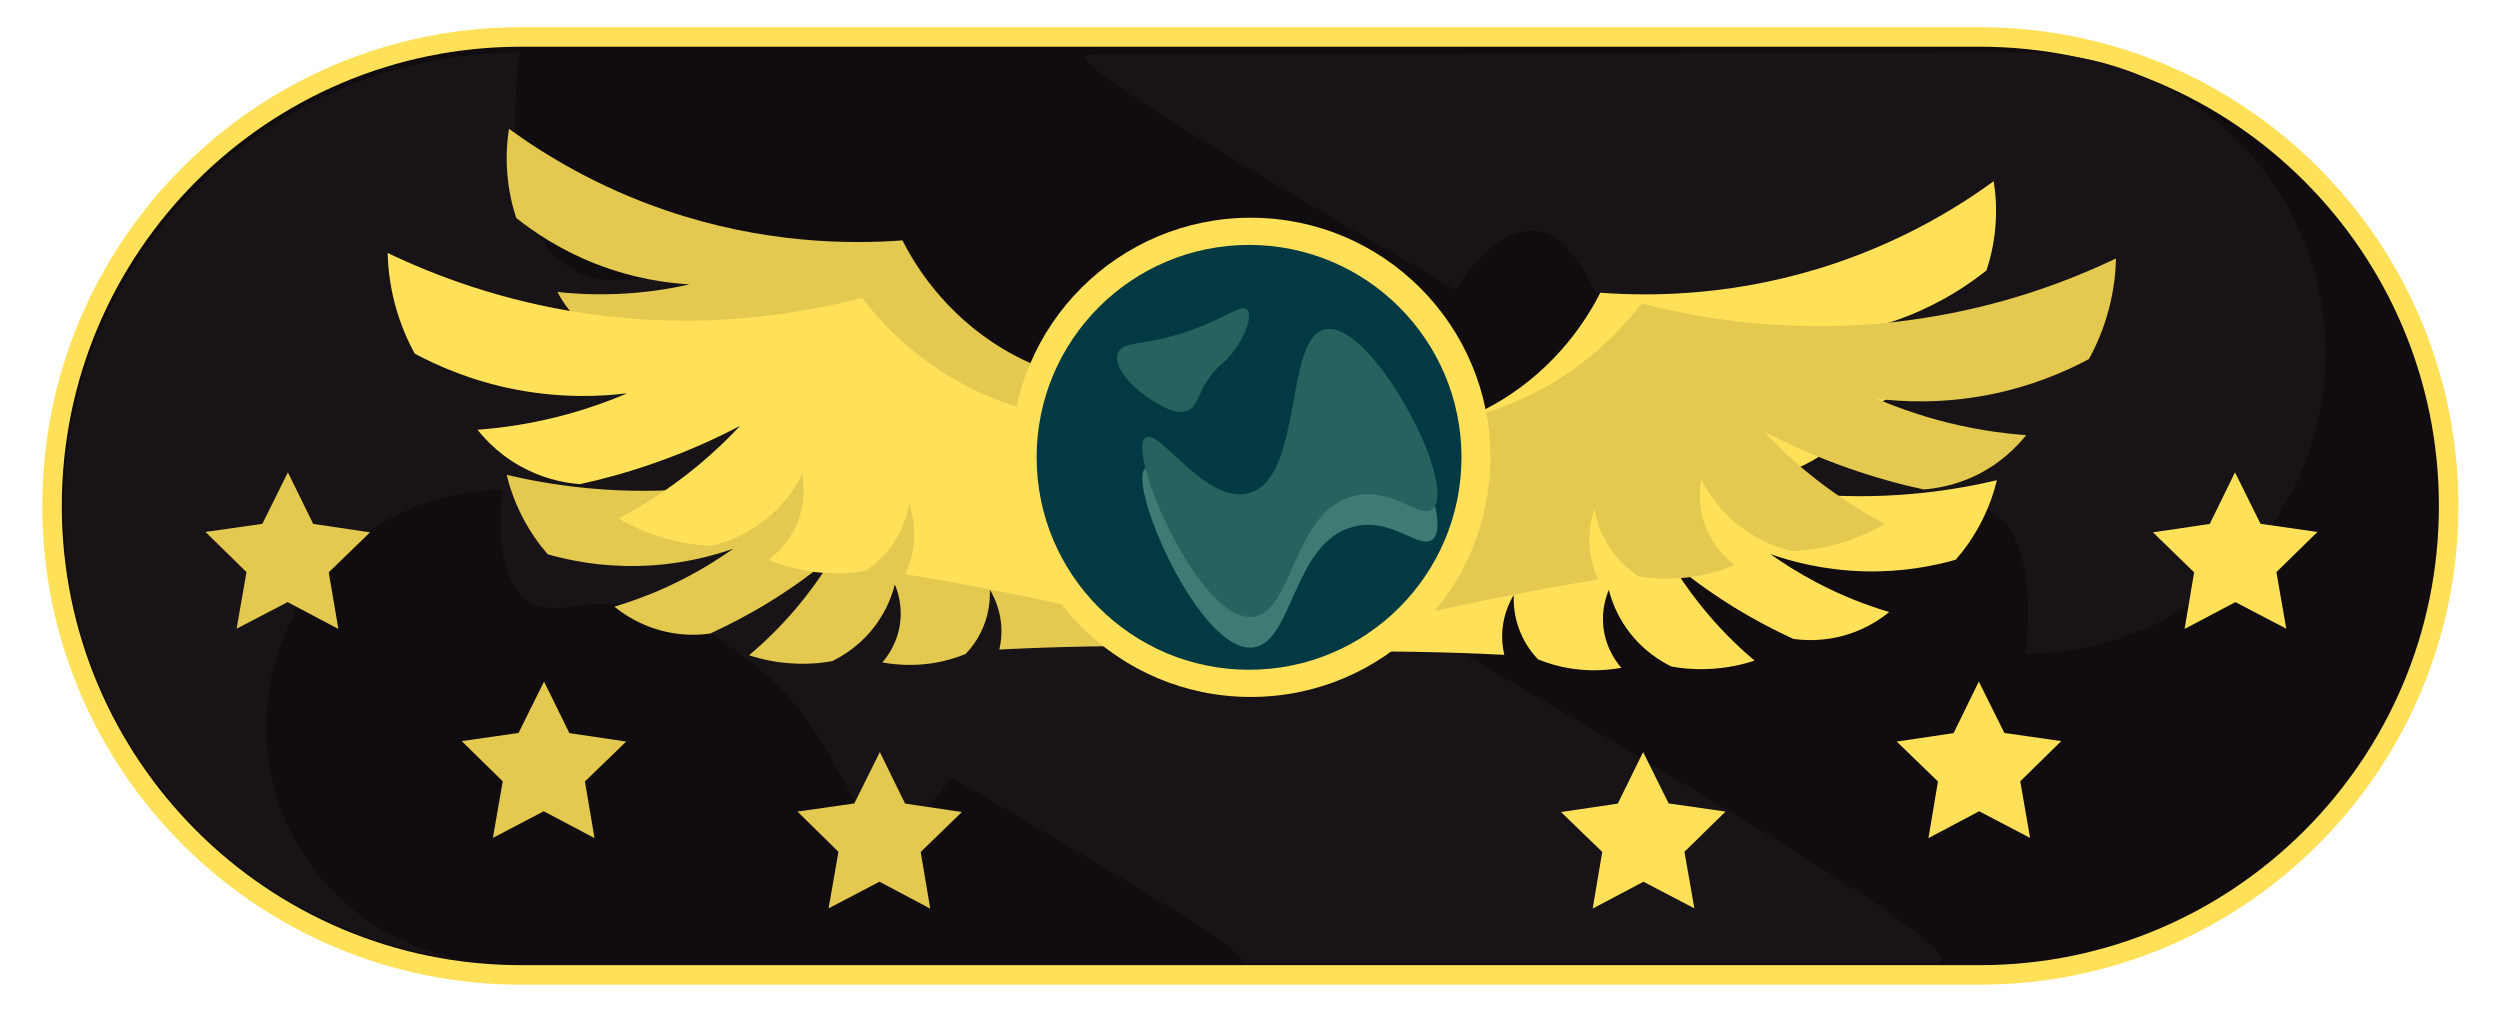 <?xml version="1.0" encoding="utf-8"?>
<!-- Generator: Adobe Illustrator 24.0.2, SVG Export Plug-In . SVG Version: 6.00 Build 0)  -->
<!DOCTYPE svg PUBLIC "-//W3C//DTD SVG 1.0//EN" "http://www.w3.org/TR/2001/REC-SVG-20010904/DTD/svg10.dtd">
<svg version="1.0" id="Слой_1" xmlns:x="http://ns.adobe.com/Extensibility/1.0/" xmlns:i="http://ns.adobe.com/AdobeIllustrator/10.0/" xmlns:graph="http://ns.adobe.com/Graphs/1.0/"
	 xmlns="http://www.w3.org/2000/svg" xmlns:xlink="http://www.w3.org/1999/xlink" x="0px" y="0px" width="32px" height="13px"
	 viewBox="0 0 32 13" enable-background="new 0 0 32 13" xml:space="preserve">
<path fill="#110C10" stroke="#FFE159" stroke-width="0.25" stroke-miterlimit="10" d="M6.669,0.473h18.671
	c3.315,0,6.003,2.688,6.003,6.003v0c0,3.315-2.688,6.003-6.003,6.003H6.669
	c-3.315,0-6.003-2.688-6.003-6.003V6.476C0.666,3.161,3.354,0.473,6.669,0.473z"/>
<path fill="#181317" d="M6.642,0.675C6.537,1.687,6.554,2.938,7.274,3.414
	c0.544,0.36,1.117,0.03,2.135,0.071C10.96,3.548,12.1,4.416,12.75,4.911
	c2.237,1.704,2.263,3.949,3.434,3.982c0.343,0.01,0.856-0.169,1.503-1.138
	c1.866,1.089,3.618,2.116,4.923,2.918c0.468,0.288,0.878,0.547,1.216,0.77
	c0.833,0.551,1.222,0.882,0.935,0.882H6.642c-3.217,0-5.825-2.608-5.825-5.825
	V6.5C0.817,3.283,3.425,0.675,6.642,0.675z"/>
<path fill="#110C10" d="M6.434,6.27C6.379,6.796,6.388,7.446,6.762,7.694
	c0.283,0.187,0.581,0.015,1.109,0.037c0.807,0.032,1.399,0.484,1.737,0.741
	c1.163,0.886,1.176,2.053,1.785,2.07c0.178,0.005,0.445-0.088,0.781-0.592
	c0.97,0.566,1.88,1.1,2.559,1.517c0.243,0.15,0.457,0.284,0.632,0.4
	c0.433,0.286,0.635,0.458,0.486,0.458h-9.417c-1.672,0-3.028-1.356-3.028-3.028
	V9.297C3.406,7.625,4.762,6.27,6.434,6.27z"/>
<path fill="#181317" d="M25.929,8.366c0.068-0.668,0.055-1.494-0.421-1.808
	c-0.36-0.237-0.737-0.018-1.409-0.044c-1.025-0.039-1.778-0.611-2.208-0.937
	c-1.479-1.122-1.5-2.604-2.272-2.624c-0.227-0.006-0.565,0.113-0.991,0.754
	c-1.233-0.717-2.392-1.392-3.254-1.92c-0.309-0.189-0.581-0.36-0.804-0.507
	c-0.551-0.363-0.808-0.581-0.618-0.581l11.961-0.025
	c2.124-0.005,3.849,1.714,3.854,3.838v0
	C29.771,6.636,28.053,8.362,25.929,8.366z"/>
<path fill="#E4C950" d="M15.491,7.9c-0.579-0.3-1.201-0.599-1.864-0.891
	c-0.75-0.331-1.473-0.616-2.159-0.862c0.048-0.066,0.111-0.169,0.152-0.306
	c0.058-0.191,0.046-0.356,0.032-0.449c-0.034,0.092-0.105,0.252-0.255,0.403
	c-0.129,0.13-0.263,0.201-0.349,0.238c-0.123-0.002-0.28-0.016-0.455-0.061
	c-0.25-0.065-0.442-0.168-0.57-0.251c0.078-0.039,0.276-0.15,0.41-0.388
	c0.111-0.197,0.122-0.383,0.122-0.471c-0.078,0.103-0.211,0.253-0.416,0.378
	c-0.286,0.175-0.562,0.21-0.704,0.218C9.314,5.429,9.168,5.385,9.01,5.313
	C8.78,5.209,8.606,5.081,8.484,4.977c0.275-0.086,0.599-0.214,0.942-0.404
	c0.211-0.117,0.395-0.239,0.554-0.356c-0.285,0.088-0.617,0.172-0.992,0.231
	C8.678,4.496,8.391,4.52,8.134,4.528C8.005,4.494,7.812,4.426,7.612,4.283
	C7.348,4.093,7.204,3.867,7.135,3.737c0.283,0.031,0.625,0.044,1.01,0.01
	c0.252-0.022,0.48-0.061,0.681-0.107C8.532,3.623,8.106,3.565,7.628,3.378
	C7.172,3.2,6.833,2.969,6.608,2.79c-0.048-0.145-0.097-0.339-0.115-0.572
	C6.475,1.992,6.492,1.797,6.515,1.649c0.462,0.336,1.135,0.746,2.012,1.045
	c1.251,0.426,2.35,0.433,3.024,0.383c0.153,0.301,0.531,0.936,1.288,1.389
	c0.459,0.274,0.894,0.384,1.187,0.432c0.022-0.055-0.009-1.248,0.023-1.321
	c0.028-0.064,0.065-0.11,0.091-0.137c0.064-0.059,0.201-0.171,0.408-0.222
	c0.281-0.069,0.509,0.018,0.586,0.052c0.101,0.07,0.306,0.234,0.447,0.521
	c0.138,0.28,0.145,0.535,0.14,0.658C15.645,5.599,15.568,6.749,15.491,7.9z"/>
<path fill="#E4C950" d="M17.178,8.379c-0.65-0.053-1.339-0.089-2.063-0.103
	c-0.82-0.015-1.596,0.001-2.324,0.038c0.019-0.08,0.037-0.199,0.022-0.341
	c-0.021-0.199-0.095-0.346-0.144-0.426c0.005,0.098-0,0.273-0.08,0.47
	c-0.069,0.17-0.165,0.287-0.23,0.355c-0.115,0.046-0.264,0.094-0.443,0.12
	C11.661,8.528,11.444,8.506,11.294,8.479c0.057-0.066,0.197-0.245,0.229-0.516
	c0.026-0.224-0.035-0.4-0.069-0.482c-0.032,0.125-0.097,0.314-0.238,0.509
	c-0.197,0.272-0.437,0.411-0.565,0.473c-0.123,0.022-0.275,0.038-0.448,0.032
	c-0.253-0.008-0.463-0.058-0.615-0.108c0.221-0.186,0.47-0.428,0.713-0.736
	c0.149-0.189,0.272-0.373,0.374-0.542c-0.228,0.191-0.503,0.397-0.826,0.596
	C9.58,7.87,9.324,8.002,9.091,8.109C8.959,8.128,8.754,8.14,8.514,8.084
	c-0.317-0.073-0.536-0.226-0.65-0.319c0.273-0.081,0.594-0.201,0.935-0.381
	c0.224-0.118,0.419-0.242,0.587-0.361C9.108,7.121,8.693,7.232,8.179,7.244
	c-0.489,0.012-0.891-0.07-1.168-0.149C6.911,6.98,6.791,6.82,6.684,6.612
	C6.581,6.41,6.521,6.224,6.485,6.078c0.556,0.131,1.335,0.25,2.26,0.187
	c1.319-0.09,2.335-0.508,2.937-0.815c0.258,0.218,0.851,0.659,1.724,0.784
	c0.529,0.076,0.973,0.01,1.261-0.059c-0.001-0.059-0.49-1.147-0.489-1.228
	c0.001-0.07,0.018-0.126,0.032-0.162c0.036-0.079,0.119-0.235,0.291-0.362
	c0.232-0.172,0.477-0.18,0.561-0.179c0.12,0.026,0.373,0.097,0.614,0.308
	c0.235,0.205,0.34,0.438,0.383,0.553C16.432,6.197,16.805,7.288,17.178,8.379z"/>
<path fill="#FFE159" d="M16.563,8.511c-0.727-0.221-1.502-0.434-2.323-0.629
	c-0.929-0.221-1.817-0.395-2.655-0.534c0.042-0.086,0.092-0.217,0.11-0.382
	c0.026-0.231-0.023-0.418-0.058-0.521c-0.019,0.113-0.068,0.311-0.207,0.515
	c-0.12,0.176-0.259,0.286-0.35,0.347c-0.142,0.024-0.324,0.041-0.534,0.026
	c-0.3-0.021-0.542-0.1-0.706-0.168c0.081-0.061,0.285-0.23,0.388-0.531
	c0.085-0.249,0.06-0.464,0.041-0.566c-0.067,0.134-0.188,0.334-0.397,0.52
	C9.58,6.849,9.272,6.947,9.111,6.986C8.965,6.98,8.788,6.961,8.593,6.912
	C8.307,6.84,8.08,6.731,7.919,6.637c0.297-0.157,0.641-0.371,0.994-0.661
	C9.13,5.798,9.315,5.619,9.473,5.451C9.166,5.612,8.802,5.778,8.385,5.924
	C8.039,6.046,7.716,6.133,7.423,6.197C7.269,6.185,7.032,6.148,6.773,6.025
	C6.43,5.864,6.218,5.634,6.112,5.501C6.443,5.476,6.837,5.42,7.271,5.3
	c0.284-0.079,0.537-0.171,0.758-0.266c-0.34,0.042-0.841,0.065-1.428-0.048
	C6.041,4.878,5.603,4.684,5.308,4.526C5.223,4.37,5.126,4.158,5.056,3.895
	c-0.068-0.256-0.09-0.482-0.094-0.657c0.6,0.287,1.457,0.615,2.526,0.773
	c1.524,0.225,2.784,0.001,3.546-0.199c0.239,0.313,0.805,0.961,1.768,1.321
	c0.583,0.218,1.105,0.252,1.451,0.246c0.014-0.068-0.274-1.428-0.252-1.519
	c0.019-0.08,0.052-0.139,0.076-0.176c0.06-0.081,0.194-0.238,0.421-0.34
	c0.307-0.138,0.588-0.086,0.683-0.064c0.131,0.059,0.4,0.203,0.623,0.503
	c0.217,0.292,0.278,0.583,0.299,0.725C16.255,5.841,16.409,7.176,16.563,8.511z"/>
<path fill="#FFE159" d="M16.545,8.57c0.579-0.3,1.201-0.599,1.864-0.891
	c0.75-0.331,1.473-0.616,2.159-0.862c-0.048-0.066-0.111-0.169-0.152-0.306
	c-0.058-0.191-0.046-0.356-0.032-0.449c0.034,0.092,0.105,0.252,0.255,0.403
	c0.129,0.13,0.263,0.201,0.349,0.238c0.123-0.002,0.28-0.016,0.455-0.061
	c0.25-0.065,0.442-0.168,0.57-0.251c-0.078-0.039-0.276-0.15-0.41-0.388
	c-0.111-0.197-0.122-0.383-0.122-0.471c0.078,0.103,0.211,0.253,0.416,0.378
	c0.286,0.175,0.562,0.21,0.704,0.218C22.722,6.1,22.868,6.056,23.026,5.984
	c0.23-0.105,0.404-0.232,0.526-0.337c-0.275-0.086-0.599-0.214-0.942-0.404
	c-0.211-0.117-0.395-0.239-0.554-0.356c0.285,0.088,0.617,0.172,0.992,0.231
	c0.311,0.049,0.598,0.072,0.854,0.081c0.129-0.034,0.323-0.102,0.523-0.246
	c0.264-0.189,0.407-0.416,0.476-0.545c-0.283,0.031-0.625,0.044-1.01,0.01
	c-0.252-0.022-0.48-0.061-0.681-0.107c0.294-0.017,0.72-0.075,1.198-0.262
	c0.455-0.178,0.795-0.409,1.019-0.588c0.048-0.145,0.097-0.339,0.115-0.572
	c0.018-0.226,0.001-0.421-0.023-0.569C25.058,2.655,24.386,3.065,23.508,3.364
	c-1.251,0.426-2.35,0.433-3.024,0.383c-0.153,0.301-0.531,0.936-1.288,1.389
	c-0.459,0.274-0.894,0.384-1.187,0.432c-0.022-0.055,0.009-1.248-0.023-1.321
	c-0.028-0.064-0.065-0.11-0.091-0.137c-0.064-0.059-0.201-0.171-0.408-0.222
	c-0.281-0.069-0.509,0.018-0.586,0.052c-0.101,0.07-0.306,0.234-0.447,0.521
	c-0.138,0.28-0.145,0.535-0.14,0.658C16.391,6.269,16.468,7.42,16.545,8.57z"/>
<path fill="#FFE159" d="M14.868,8.447c0.65-0.053,1.339-0.089,2.063-0.103
	c0.82-0.015,1.596,0.001,2.324,0.038c-0.019-0.08-0.037-0.199-0.022-0.341
	c0.021-0.199,0.095-0.346,0.144-0.426c-0.005,0.098,0,0.273,0.08,0.47
	c0.069,0.17,0.165,0.287,0.23,0.355c0.115,0.046,0.264,0.094,0.443,0.12
	c0.256,0.037,0.473,0.015,0.623-0.012c-0.057-0.066-0.197-0.245-0.229-0.516
	c-0.026-0.224,0.035-0.4,0.069-0.482c0.032,0.125,0.097,0.314,0.238,0.509
	c0.197,0.272,0.437,0.411,0.565,0.473c0.123,0.022,0.275,0.038,0.448,0.032
	c0.253-0.008,0.463-0.058,0.615-0.108c-0.221-0.186-0.47-0.428-0.713-0.736
	c-0.149-0.189-0.272-0.373-0.374-0.542c0.228,0.191,0.503,0.397,0.826,0.596
	c0.268,0.165,0.523,0.297,0.757,0.404c0.132,0.018,0.337,0.03,0.577-0.025
	c0.317-0.073,0.536-0.226,0.65-0.319c-0.273-0.081-0.594-0.201-0.935-0.381
	c-0.224-0.118-0.419-0.242-0.587-0.361c0.278,0.098,0.693,0.208,1.206,0.221
	c0.489,0.012,0.891-0.07,1.168-0.149c0.1-0.115,0.221-0.276,0.327-0.483
	c0.104-0.202,0.164-0.388,0.199-0.534c-0.556,0.131-1.335,0.25-2.26,0.187
	c-1.319-0.09-2.335-0.508-2.937-0.815c-0.258,0.218-0.851,0.659-1.724,0.784
	c-0.529,0.076-0.973,0.01-1.261-0.059c0.001-0.059,0.49-1.147,0.489-1.228
	c-0.001-0.07-0.018-0.126-0.032-0.162c-0.036-0.079-0.119-0.235-0.291-0.362
	c-0.232-0.172-0.477-0.18-0.561-0.179c-0.12,0.026-0.373,0.097-0.614,0.308
	c-0.235,0.205-0.34,0.438-0.383,0.553C15.614,6.265,15.241,7.356,14.868,8.447z"/>
<path fill="#E4C950" d="M15.483,8.579c0.727-0.221,1.502-0.434,2.323-0.629
	c0.929-0.221,1.817-0.395,2.655-0.534c-0.042-0.086-0.092-0.217-0.11-0.382
	c-0.026-0.231,0.023-0.418,0.058-0.521c0.019,0.113,0.068,0.311,0.207,0.515
	c0.12,0.176,0.259,0.286,0.35,0.347c0.142,0.024,0.324,0.041,0.534,0.026
	c0.3-0.021,0.542-0.1,0.706-0.168c-0.081-0.061-0.285-0.23-0.388-0.531
	c-0.085-0.249-0.06-0.464-0.041-0.566c0.067,0.134,0.188,0.334,0.397,0.52
	c0.291,0.261,0.599,0.359,0.761,0.399c0.146-0.006,0.323-0.025,0.518-0.074
	c0.286-0.071,0.512-0.181,0.674-0.275c-0.297-0.157-0.641-0.371-0.994-0.661
	c-0.217-0.178-0.402-0.357-0.56-0.525c0.307,0.161,0.671,0.327,1.088,0.473
	c0.346,0.121,0.67,0.209,0.962,0.272c0.155-0.012,0.391-0.049,0.651-0.171
	c0.342-0.162,0.554-0.391,0.661-0.524c-0.331-0.024-0.725-0.081-1.159-0.201
	c-0.284-0.079-0.537-0.171-0.758-0.266c0.34,0.042,0.841,0.065,1.428-0.048
	c0.559-0.108,0.997-0.301,1.292-0.459c0.086-0.156,0.183-0.368,0.253-0.631
	c0.068-0.256,0.09-0.482,0.094-0.657c-0.6,0.287-1.457,0.615-2.526,0.773
	c-1.524,0.225-2.784,0.001-3.546-0.199c-0.239,0.313-0.805,0.961-1.768,1.321
	c-0.583,0.218-1.105,0.252-1.451,0.246c-0.014-0.068,0.274-1.428,0.252-1.519
	c-0.019-0.08-0.052-0.139-0.076-0.176c-0.06-0.081-0.194-0.238-0.421-0.34
	c-0.307-0.138-0.588-0.086-0.683-0.064c-0.131,0.059-0.4,0.203-0.623,0.503
	c-0.217,0.292-0.278,0.583-0.299,0.725C15.791,5.91,15.637,7.244,15.483,8.579z"
	/>
<circle fill="#FFE159" cx="16.01" cy="5.854" r="3.067"/>
<polygon fill="#E4C950" points="11.907,11.63 11.257,11.286 10.606,11.627 10.732,10.903 
	10.207,10.388 10.935,10.284 11.262,9.626 11.585,10.286 12.312,10.394 
	11.785,10.905 "/>
<polygon fill="#E4C950" points="7.61,10.728 6.96,10.384 6.309,10.725 6.435,10.001 
	5.91,9.486 6.637,9.382 6.964,8.724 7.288,9.384 8.015,9.492 7.487,10.003 "/>
<polygon fill="#E4C950" points="4.331,8.05 3.681,7.707 3.029,8.047 3.155,7.323 
	2.63,6.809 3.358,6.705 3.685,6.046 4.009,6.706 4.736,6.814 4.208,7.326 "/>
<polygon fill="#FFE159" points="20.386,11.63 21.036,11.286 21.688,11.627 21.561,10.903 
	22.087,10.388 21.359,10.284 21.032,9.626 20.708,10.286 19.981,10.394 
	20.509,10.905 "/>
<polygon fill="#FFE159" points="24.684,10.728 25.333,10.384 25.985,10.725 25.859,10.001 
	26.384,9.486 25.656,9.382 25.329,8.724 25.006,9.384 24.278,9.492 24.806,10.003 
	"/>
<polygon fill="#FFE159" points="27.963,8.05 28.613,7.707 29.264,8.047 29.138,7.323 
	29.663,6.809 28.935,6.705 28.608,6.046 28.285,6.706 27.558,6.814 28.085,7.326 "/>
<circle fill="#023943" cx="15.988" cy="5.854" r="2.719"/>
<path fill="#3D7B74" d="M18.34,6.902c-0.163,0.147-0.517-0.285-1.012-0.161
	c-0.777,0.194-0.773,1.474-1.281,1.546c-0.689,0.096-1.636-2.119-1.384-2.294
	c0.177-0.123,0.782,0.871,1.331,0.709c0.689-0.203,0.443-1.976,0.963-2.094
	C17.549,4.474,18.673,6.602,18.34,6.902z"/>
<path fill="#26635F" d="M35.001,0.675"/>
<path fill="#26635F" d="M15.962,3.964c0.085,0.085-0.052,0.412-0.245,0.622
	c-0.064,0.069-0.068,0.053-0.14,0.13c-0.255,0.268-0.218,0.467-0.369,0.537
	c-0.138,0.064-0.308-0.037-0.442-0.116c-0.221-0.131-0.528-0.423-0.458-0.615
	c0.06-0.163,0.331-0.089,0.895-0.28C15.687,4.077,15.884,3.887,15.962,3.964z"/>
<path fill="#26635F" d="M18.34,6.51c-0.163,0.147-0.517-0.285-1.012-0.161
	c-0.777,0.194-0.773,1.474-1.281,1.546c-0.689,0.096-1.636-2.119-1.384-2.294
	c0.177-0.123,0.782,0.871,1.331,0.709c0.689-0.203,0.443-1.976,0.963-2.094
	C17.549,4.082,18.673,6.209,18.34,6.51z"/>
</svg>
